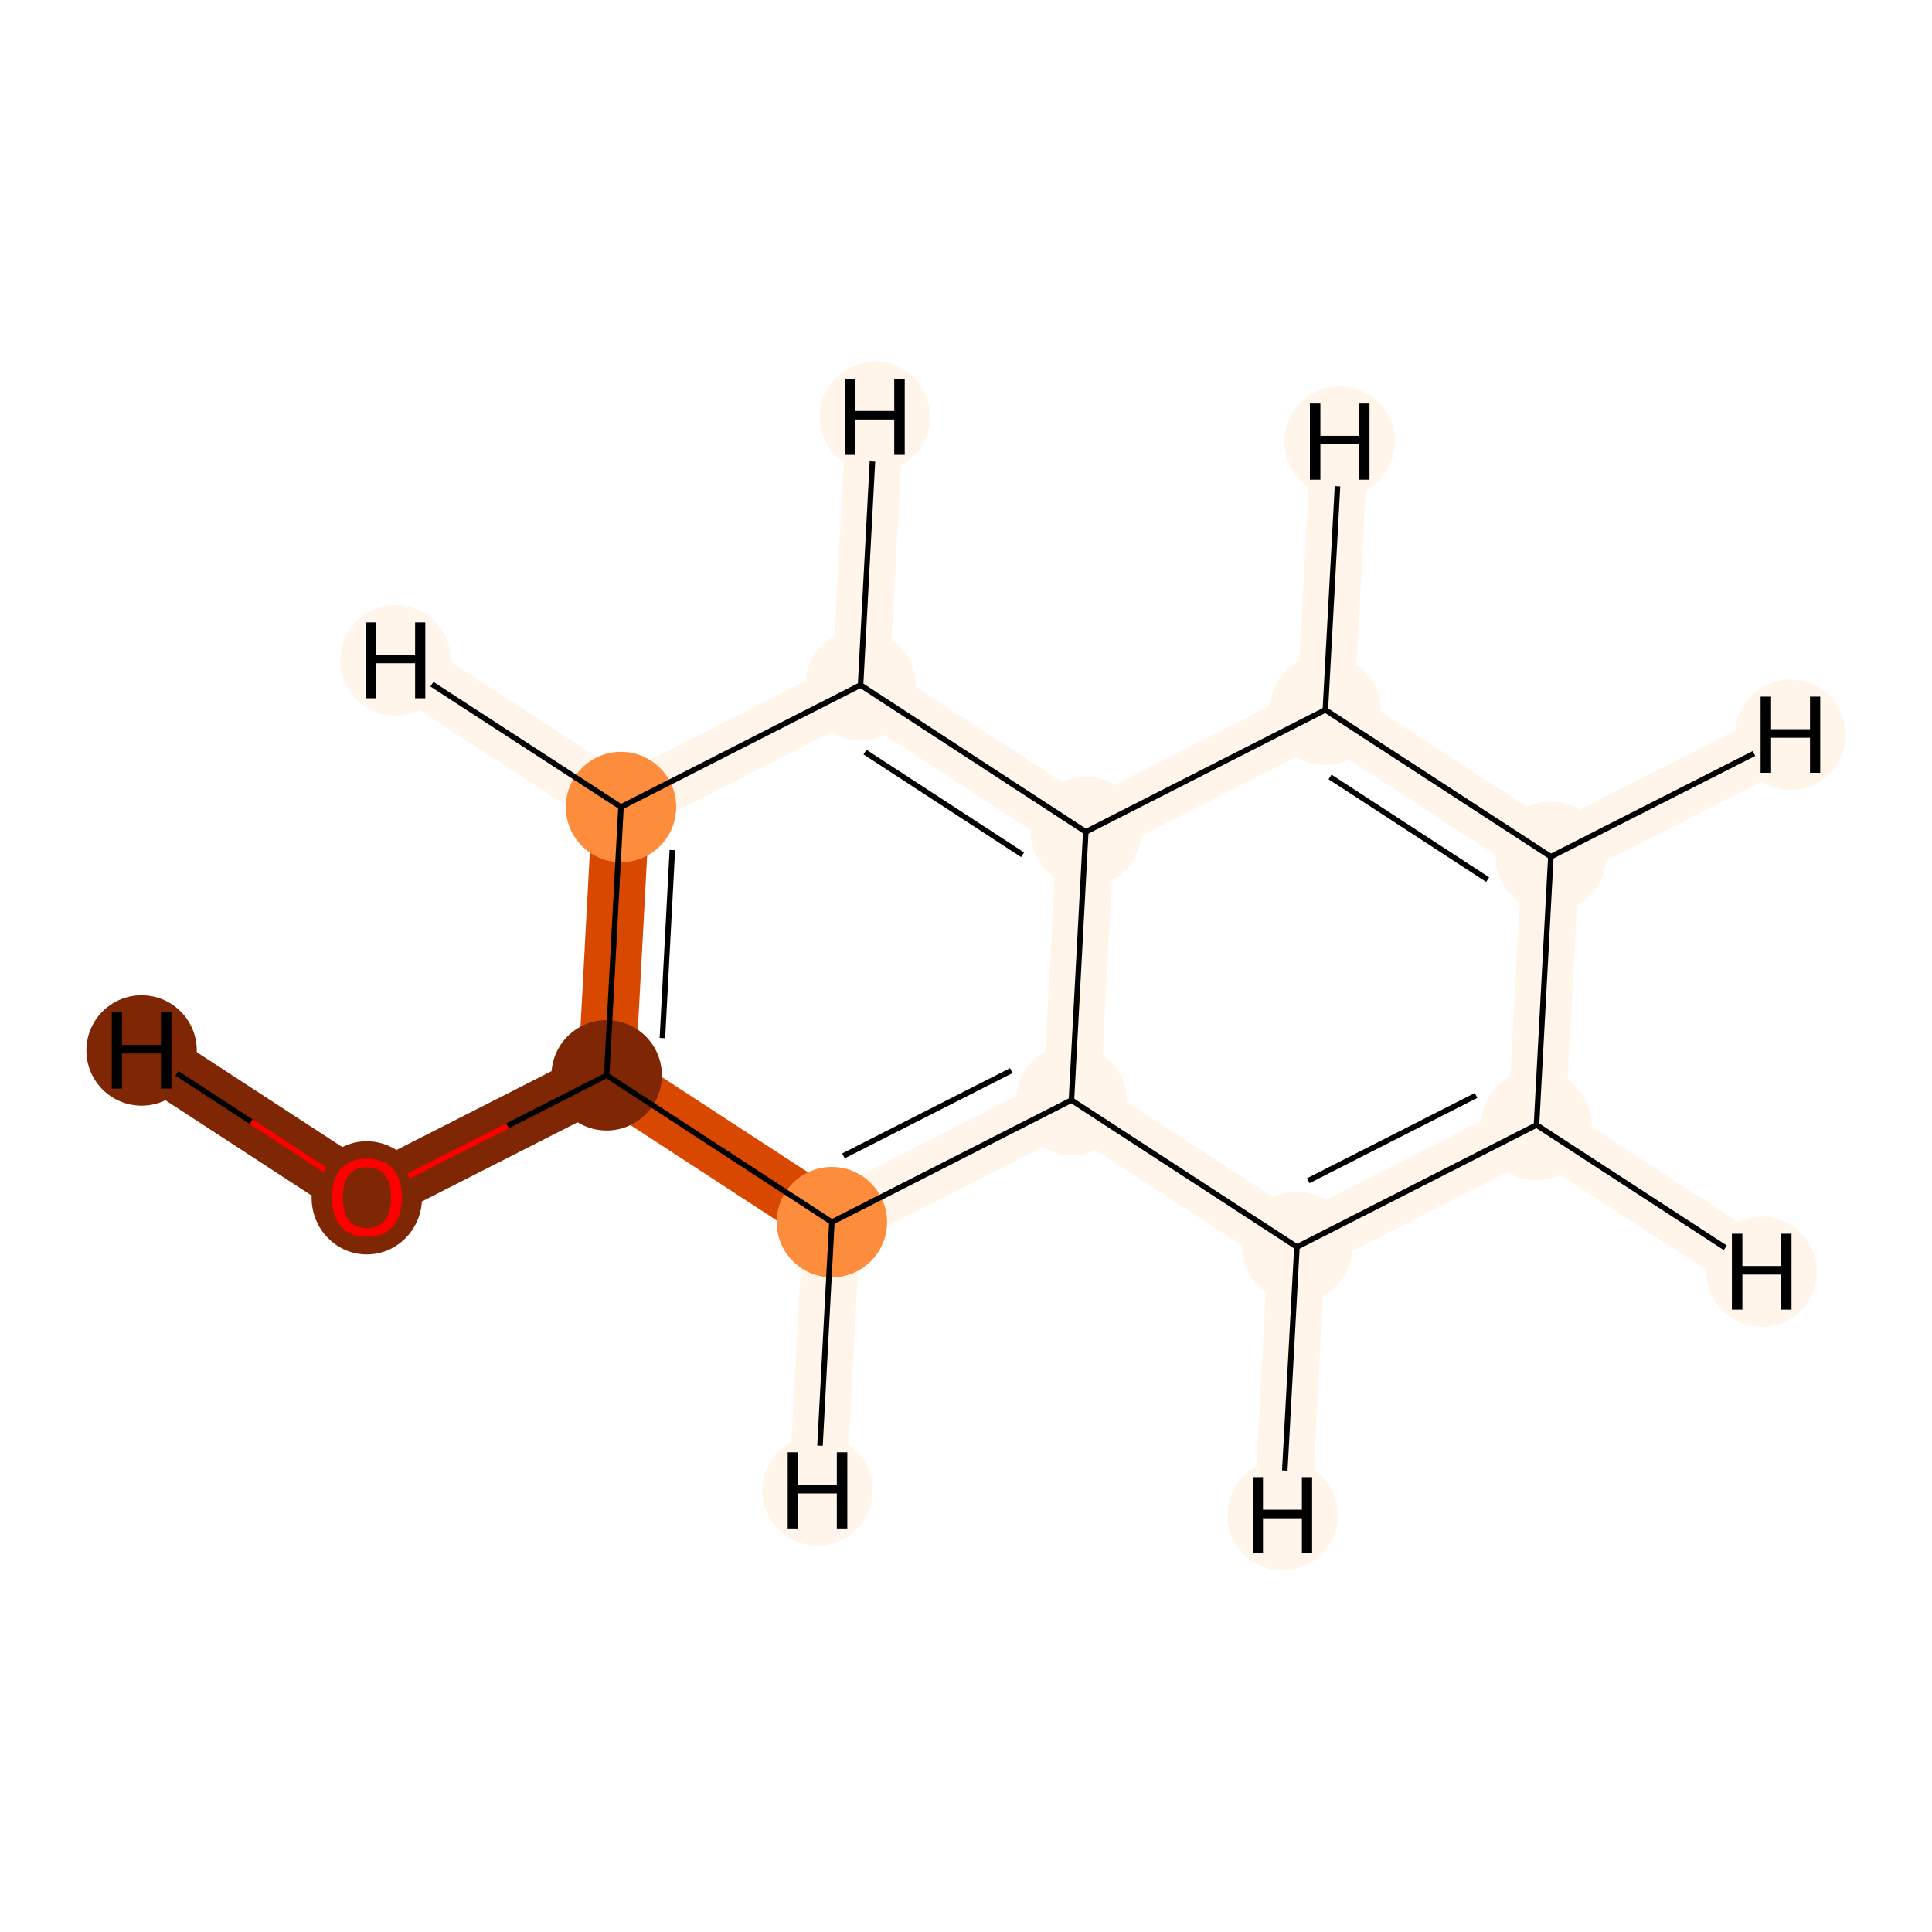 <?xml version='1.0' encoding='iso-8859-1'?>
<svg version='1.1' baseProfile='full'
              xmlns='http://www.w3.org/2000/svg'
                      xmlns:rdkit='http://www.rdkit.org/xml'
                      xmlns:xlink='http://www.w3.org/1999/xlink'
                  xml:space='preserve'
width='700px' height='700px' viewBox='0 0 700 700'>
<!-- END OF HEADER -->
<rect style='opacity:1.0;fill:#FFFFFF;stroke:none' width='700.0' height='700.0' x='0.0' y='0.0'> </rect>
<path d='M 132.9,433.8 L 219.8,389.6' style='fill:none;fill-rule:evenodd;stroke:#7F2704;stroke-width:20.8px;stroke-linecap:butt;stroke-linejoin:miter;stroke-opacity:1' />
<path d='M 132.9,433.8 L 51.3,380.6' style='fill:none;fill-rule:evenodd;stroke:#7F2704;stroke-width:20.8px;stroke-linecap:butt;stroke-linejoin:miter;stroke-opacity:1' />
<path d='M 219.8,389.6 L 225.0,292.4' style='fill:none;fill-rule:evenodd;stroke:#D94801;stroke-width:20.8px;stroke-linecap:butt;stroke-linejoin:miter;stroke-opacity:1' />
<path d='M 219.8,389.6 L 301.4,442.8' style='fill:none;fill-rule:evenodd;stroke:#D94801;stroke-width:20.8px;stroke-linecap:butt;stroke-linejoin:miter;stroke-opacity:1' />
<path d='M 225.0,292.4 L 311.8,248.2' style='fill:none;fill-rule:evenodd;stroke:#FFF5EB;stroke-width:20.8px;stroke-linecap:butt;stroke-linejoin:miter;stroke-opacity:1' />
<path d='M 225.0,292.4 L 143.3,239.2' style='fill:none;fill-rule:evenodd;stroke:#FFF5EB;stroke-width:20.8px;stroke-linecap:butt;stroke-linejoin:miter;stroke-opacity:1' />
<path d='M 311.8,248.2 L 393.4,301.4' style='fill:none;fill-rule:evenodd;stroke:#FFF5EB;stroke-width:20.8px;stroke-linecap:butt;stroke-linejoin:miter;stroke-opacity:1' />
<path d='M 311.8,248.2 L 317.0,151.0' style='fill:none;fill-rule:evenodd;stroke:#FFF5EB;stroke-width:20.8px;stroke-linecap:butt;stroke-linejoin:miter;stroke-opacity:1' />
<path d='M 393.4,301.4 L 388.2,398.6' style='fill:none;fill-rule:evenodd;stroke:#FFF5EB;stroke-width:20.8px;stroke-linecap:butt;stroke-linejoin:miter;stroke-opacity:1' />
<path d='M 393.4,301.4 L 480.2,257.2' style='fill:none;fill-rule:evenodd;stroke:#FFF5EB;stroke-width:20.8px;stroke-linecap:butt;stroke-linejoin:miter;stroke-opacity:1' />
<path d='M 388.2,398.6 L 301.4,442.8' style='fill:none;fill-rule:evenodd;stroke:#FFF5EB;stroke-width:20.8px;stroke-linecap:butt;stroke-linejoin:miter;stroke-opacity:1' />
<path d='M 388.2,398.6 L 469.9,451.8' style='fill:none;fill-rule:evenodd;stroke:#FFF5EB;stroke-width:20.8px;stroke-linecap:butt;stroke-linejoin:miter;stroke-opacity:1' />
<path d='M 301.4,442.8 L 296.2,540.0' style='fill:none;fill-rule:evenodd;stroke:#FFF5EB;stroke-width:20.8px;stroke-linecap:butt;stroke-linejoin:miter;stroke-opacity:1' />
<path d='M 469.9,451.8 L 556.7,407.6' style='fill:none;fill-rule:evenodd;stroke:#FFF5EB;stroke-width:20.8px;stroke-linecap:butt;stroke-linejoin:miter;stroke-opacity:1' />
<path d='M 469.9,451.8 L 464.7,549.0' style='fill:none;fill-rule:evenodd;stroke:#FFF5EB;stroke-width:20.8px;stroke-linecap:butt;stroke-linejoin:miter;stroke-opacity:1' />
<path d='M 556.7,407.6 L 561.9,310.4' style='fill:none;fill-rule:evenodd;stroke:#FFF5EB;stroke-width:20.8px;stroke-linecap:butt;stroke-linejoin:miter;stroke-opacity:1' />
<path d='M 556.7,407.6 L 638.3,460.8' style='fill:none;fill-rule:evenodd;stroke:#FFF5EB;stroke-width:20.8px;stroke-linecap:butt;stroke-linejoin:miter;stroke-opacity:1' />
<path d='M 561.9,310.4 L 480.2,257.2' style='fill:none;fill-rule:evenodd;stroke:#FFF5EB;stroke-width:20.8px;stroke-linecap:butt;stroke-linejoin:miter;stroke-opacity:1' />
<path d='M 561.9,310.4 L 648.7,266.2' style='fill:none;fill-rule:evenodd;stroke:#FFF5EB;stroke-width:20.8px;stroke-linecap:butt;stroke-linejoin:miter;stroke-opacity:1' />
<path d='M 480.2,257.2 L 485.4,160.0' style='fill:none;fill-rule:evenodd;stroke:#FFF5EB;stroke-width:20.8px;stroke-linecap:butt;stroke-linejoin:miter;stroke-opacity:1' />
<ellipse cx='132.9' cy='434.0' rx='19.5' ry='20.0'  style='fill:#7F2704;fill-rule:evenodd;stroke:#7F2704;stroke-width:1.0px;stroke-linecap:butt;stroke-linejoin:miter;stroke-opacity:1' />
<ellipse cx='219.8' cy='389.6' rx='19.5' ry='19.5'  style='fill:#7F2704;fill-rule:evenodd;stroke:#7F2704;stroke-width:1.0px;stroke-linecap:butt;stroke-linejoin:miter;stroke-opacity:1' />
<ellipse cx='225.0' cy='292.4' rx='19.5' ry='19.5'  style='fill:#FD8D3C;fill-rule:evenodd;stroke:#FD8D3C;stroke-width:1.0px;stroke-linecap:butt;stroke-linejoin:miter;stroke-opacity:1' />
<ellipse cx='311.8' cy='248.2' rx='19.5' ry='19.5'  style='fill:#FFF5EB;fill-rule:evenodd;stroke:#FFF5EB;stroke-width:1.0px;stroke-linecap:butt;stroke-linejoin:miter;stroke-opacity:1' />
<ellipse cx='393.4' cy='301.4' rx='19.5' ry='19.5'  style='fill:#FFF5EB;fill-rule:evenodd;stroke:#FFF5EB;stroke-width:1.0px;stroke-linecap:butt;stroke-linejoin:miter;stroke-opacity:1' />
<ellipse cx='388.2' cy='398.6' rx='19.5' ry='19.5'  style='fill:#FFF5EB;fill-rule:evenodd;stroke:#FFF5EB;stroke-width:1.0px;stroke-linecap:butt;stroke-linejoin:miter;stroke-opacity:1' />
<ellipse cx='301.4' cy='442.8' rx='19.5' ry='19.5'  style='fill:#FD8D3C;fill-rule:evenodd;stroke:#FD8D3C;stroke-width:1.0px;stroke-linecap:butt;stroke-linejoin:miter;stroke-opacity:1' />
<ellipse cx='469.9' cy='451.8' rx='19.5' ry='19.5'  style='fill:#FFF5EB;fill-rule:evenodd;stroke:#FFF5EB;stroke-width:1.0px;stroke-linecap:butt;stroke-linejoin:miter;stroke-opacity:1' />
<ellipse cx='556.7' cy='407.6' rx='19.5' ry='19.5'  style='fill:#FFF5EB;fill-rule:evenodd;stroke:#FFF5EB;stroke-width:1.0px;stroke-linecap:butt;stroke-linejoin:miter;stroke-opacity:1' />
<ellipse cx='561.9' cy='310.4' rx='19.5' ry='19.5'  style='fill:#FFF5EB;fill-rule:evenodd;stroke:#FFF5EB;stroke-width:1.0px;stroke-linecap:butt;stroke-linejoin:miter;stroke-opacity:1' />
<ellipse cx='480.2' cy='257.2' rx='19.5' ry='19.5'  style='fill:#FFF5EB;fill-rule:evenodd;stroke:#FFF5EB;stroke-width:1.0px;stroke-linecap:butt;stroke-linejoin:miter;stroke-opacity:1' />
<ellipse cx='51.3' cy='380.6' rx='19.5' ry='19.5'  style='fill:#7F2704;fill-rule:evenodd;stroke:#7F2704;stroke-width:1.0px;stroke-linecap:butt;stroke-linejoin:miter;stroke-opacity:1' />
<ellipse cx='143.3' cy='239.2' rx='19.5' ry='19.5'  style='fill:#FFF5EB;fill-rule:evenodd;stroke:#FFF5EB;stroke-width:1.0px;stroke-linecap:butt;stroke-linejoin:miter;stroke-opacity:1' />
<ellipse cx='317.0' cy='151.0' rx='19.5' ry='19.5'  style='fill:#FFF5EB;fill-rule:evenodd;stroke:#FFF5EB;stroke-width:1.0px;stroke-linecap:butt;stroke-linejoin:miter;stroke-opacity:1' />
<ellipse cx='296.2' cy='540.0' rx='19.5' ry='19.5'  style='fill:#FFF5EB;fill-rule:evenodd;stroke:#FFF5EB;stroke-width:1.0px;stroke-linecap:butt;stroke-linejoin:miter;stroke-opacity:1' />
<ellipse cx='464.7' cy='549.0' rx='19.5' ry='19.5'  style='fill:#FFF5EB;fill-rule:evenodd;stroke:#FFF5EB;stroke-width:1.0px;stroke-linecap:butt;stroke-linejoin:miter;stroke-opacity:1' />
<ellipse cx='638.3' cy='460.8' rx='19.5' ry='19.5'  style='fill:#FFF5EB;fill-rule:evenodd;stroke:#FFF5EB;stroke-width:1.0px;stroke-linecap:butt;stroke-linejoin:miter;stroke-opacity:1' />
<ellipse cx='648.7' cy='266.2' rx='19.5' ry='19.5'  style='fill:#FFF5EB;fill-rule:evenodd;stroke:#FFF5EB;stroke-width:1.0px;stroke-linecap:butt;stroke-linejoin:miter;stroke-opacity:1' />
<ellipse cx='485.4' cy='160.0' rx='19.5' ry='19.5'  style='fill:#FFF5EB;fill-rule:evenodd;stroke:#FFF5EB;stroke-width:1.0px;stroke-linecap:butt;stroke-linejoin:miter;stroke-opacity:1' />
<path class='bond-0 atom-0 atom-1' d='M 148.0,426.1 L 183.9,407.9' style='fill:none;fill-rule:evenodd;stroke:#FF0000;stroke-width:2.0px;stroke-linecap:butt;stroke-linejoin:miter;stroke-opacity:1' />
<path class='bond-0 atom-0 atom-1' d='M 183.9,407.9 L 219.8,389.6' style='fill:none;fill-rule:evenodd;stroke:#000000;stroke-width:2.0px;stroke-linecap:butt;stroke-linejoin:miter;stroke-opacity:1' />
<path class='bond-12 atom-0 atom-11' d='M 117.8,423.9 L 91.0,406.4' style='fill:none;fill-rule:evenodd;stroke:#FF0000;stroke-width:2.0px;stroke-linecap:butt;stroke-linejoin:miter;stroke-opacity:1' />
<path class='bond-12 atom-0 atom-11' d='M 91.0,406.4 L 64.1,388.9' style='fill:none;fill-rule:evenodd;stroke:#000000;stroke-width:2.0px;stroke-linecap:butt;stroke-linejoin:miter;stroke-opacity:1' />
<path class='bond-1 atom-1 atom-2' d='M 219.8,389.6 L 225.0,292.4' style='fill:none;fill-rule:evenodd;stroke:#000000;stroke-width:2.0px;stroke-linecap:butt;stroke-linejoin:miter;stroke-opacity:1' />
<path class='bond-1 atom-1 atom-2' d='M 240.0,376.1 L 243.6,308.0' style='fill:none;fill-rule:evenodd;stroke:#000000;stroke-width:2.0px;stroke-linecap:butt;stroke-linejoin:miter;stroke-opacity:1' />
<path class='bond-10 atom-6 atom-1' d='M 301.4,442.8 L 219.8,389.6' style='fill:none;fill-rule:evenodd;stroke:#000000;stroke-width:2.0px;stroke-linecap:butt;stroke-linejoin:miter;stroke-opacity:1' />
<path class='bond-2 atom-2 atom-3' d='M 225.0,292.4 L 311.8,248.2' style='fill:none;fill-rule:evenodd;stroke:#000000;stroke-width:2.0px;stroke-linecap:butt;stroke-linejoin:miter;stroke-opacity:1' />
<path class='bond-13 atom-2 atom-12' d='M 225.0,292.4 L 156.5,247.9' style='fill:none;fill-rule:evenodd;stroke:#000000;stroke-width:2.0px;stroke-linecap:butt;stroke-linejoin:miter;stroke-opacity:1' />
<path class='bond-3 atom-3 atom-4' d='M 311.8,248.2 L 393.4,301.4' style='fill:none;fill-rule:evenodd;stroke:#000000;stroke-width:2.0px;stroke-linecap:butt;stroke-linejoin:miter;stroke-opacity:1' />
<path class='bond-3 atom-3 atom-4' d='M 313.4,272.5 L 370.5,309.7' style='fill:none;fill-rule:evenodd;stroke:#000000;stroke-width:2.0px;stroke-linecap:butt;stroke-linejoin:miter;stroke-opacity:1' />
<path class='bond-14 atom-3 atom-13' d='M 311.8,248.2 L 316.1,167.2' style='fill:none;fill-rule:evenodd;stroke:#000000;stroke-width:2.0px;stroke-linecap:butt;stroke-linejoin:miter;stroke-opacity:1' />
<path class='bond-4 atom-4 atom-5' d='M 393.4,301.4 L 388.2,398.6' style='fill:none;fill-rule:evenodd;stroke:#000000;stroke-width:2.0px;stroke-linecap:butt;stroke-linejoin:miter;stroke-opacity:1' />
<path class='bond-11 atom-10 atom-4' d='M 480.2,257.2 L 393.4,301.4' style='fill:none;fill-rule:evenodd;stroke:#000000;stroke-width:2.0px;stroke-linecap:butt;stroke-linejoin:miter;stroke-opacity:1' />
<path class='bond-5 atom-5 atom-6' d='M 388.2,398.6 L 301.4,442.8' style='fill:none;fill-rule:evenodd;stroke:#000000;stroke-width:2.0px;stroke-linecap:butt;stroke-linejoin:miter;stroke-opacity:1' />
<path class='bond-5 atom-5 atom-6' d='M 366.4,387.9 L 305.6,418.8' style='fill:none;fill-rule:evenodd;stroke:#000000;stroke-width:2.0px;stroke-linecap:butt;stroke-linejoin:miter;stroke-opacity:1' />
<path class='bond-6 atom-5 atom-7' d='M 388.2,398.6 L 469.9,451.8' style='fill:none;fill-rule:evenodd;stroke:#000000;stroke-width:2.0px;stroke-linecap:butt;stroke-linejoin:miter;stroke-opacity:1' />
<path class='bond-15 atom-6 atom-14' d='M 301.4,442.8 L 297.1,523.8' style='fill:none;fill-rule:evenodd;stroke:#000000;stroke-width:2.0px;stroke-linecap:butt;stroke-linejoin:miter;stroke-opacity:1' />
<path class='bond-7 atom-7 atom-8' d='M 469.9,451.8 L 556.7,407.6' style='fill:none;fill-rule:evenodd;stroke:#000000;stroke-width:2.0px;stroke-linecap:butt;stroke-linejoin:miter;stroke-opacity:1' />
<path class='bond-7 atom-7 atom-8' d='M 474.0,427.8 L 534.8,396.9' style='fill:none;fill-rule:evenodd;stroke:#000000;stroke-width:2.0px;stroke-linecap:butt;stroke-linejoin:miter;stroke-opacity:1' />
<path class='bond-16 atom-7 atom-15' d='M 469.9,451.8 L 465.5,532.8' style='fill:none;fill-rule:evenodd;stroke:#000000;stroke-width:2.0px;stroke-linecap:butt;stroke-linejoin:miter;stroke-opacity:1' />
<path class='bond-8 atom-8 atom-9' d='M 556.7,407.6 L 561.9,310.4' style='fill:none;fill-rule:evenodd;stroke:#000000;stroke-width:2.0px;stroke-linecap:butt;stroke-linejoin:miter;stroke-opacity:1' />
<path class='bond-17 atom-8 atom-16' d='M 556.7,407.6 L 625.1,452.1' style='fill:none;fill-rule:evenodd;stroke:#000000;stroke-width:2.0px;stroke-linecap:butt;stroke-linejoin:miter;stroke-opacity:1' />
<path class='bond-9 atom-9 atom-10' d='M 561.9,310.4 L 480.2,257.2' style='fill:none;fill-rule:evenodd;stroke:#000000;stroke-width:2.0px;stroke-linecap:butt;stroke-linejoin:miter;stroke-opacity:1' />
<path class='bond-9 atom-9 atom-10' d='M 539.0,318.7 L 481.9,281.5' style='fill:none;fill-rule:evenodd;stroke:#000000;stroke-width:2.0px;stroke-linecap:butt;stroke-linejoin:miter;stroke-opacity:1' />
<path class='bond-18 atom-9 atom-17' d='M 561.9,310.4 L 635.5,273.0' style='fill:none;fill-rule:evenodd;stroke:#000000;stroke-width:2.0px;stroke-linecap:butt;stroke-linejoin:miter;stroke-opacity:1' />
<path class='bond-19 atom-10 atom-18' d='M 480.2,257.2 L 484.6,176.2' style='fill:none;fill-rule:evenodd;stroke:#000000;stroke-width:2.0px;stroke-linecap:butt;stroke-linejoin:miter;stroke-opacity:1' />
<path  class='atom-0' d='M 120.3 433.8
Q 120.3 427.2, 123.5 423.5
Q 126.8 419.8, 132.9 419.8
Q 139.0 419.8, 142.3 423.5
Q 145.6 427.2, 145.6 433.8
Q 145.6 440.5, 142.3 444.4
Q 139.0 448.1, 132.9 448.1
Q 126.9 448.1, 123.5 444.4
Q 120.3 440.6, 120.3 433.8
M 132.9 445.0
Q 137.1 445.0, 139.4 442.2
Q 141.7 439.4, 141.7 433.8
Q 141.7 428.4, 139.4 425.7
Q 137.1 422.9, 132.9 422.9
Q 128.7 422.9, 126.4 425.7
Q 124.2 428.4, 124.2 433.8
Q 124.2 439.4, 126.4 442.2
Q 128.7 445.0, 132.9 445.0
' fill='#FF0000'/>
<path  class='atom-11' d='M 40.5 366.8
L 44.2 366.8
L 44.2 378.6
L 58.3 378.6
L 58.3 366.8
L 62.1 366.8
L 62.1 394.4
L 58.3 394.4
L 58.3 381.7
L 44.2 381.7
L 44.2 394.4
L 40.5 394.4
L 40.5 366.8
' fill='#000000'/>
<path  class='atom-12' d='M 132.5 225.5
L 136.3 225.5
L 136.3 237.2
L 150.4 237.2
L 150.4 225.5
L 154.1 225.5
L 154.1 253.0
L 150.4 253.0
L 150.4 240.3
L 136.3 240.3
L 136.3 253.0
L 132.5 253.0
L 132.5 225.5
' fill='#000000'/>
<path  class='atom-13' d='M 306.2 137.2
L 309.9 137.2
L 309.9 148.9
L 324.0 148.9
L 324.0 137.2
L 327.8 137.2
L 327.8 164.8
L 324.0 164.8
L 324.0 152.0
L 309.9 152.0
L 309.9 164.8
L 306.2 164.8
L 306.2 137.2
' fill='#000000'/>
<path  class='atom-14' d='M 285.4 526.2
L 289.1 526.2
L 289.1 538.0
L 303.2 538.0
L 303.2 526.2
L 307.0 526.2
L 307.0 553.8
L 303.2 553.8
L 303.2 541.1
L 289.1 541.1
L 289.1 553.8
L 285.4 553.8
L 285.4 526.2
' fill='#000000'/>
<path  class='atom-15' d='M 453.9 535.2
L 457.6 535.2
L 457.6 547.0
L 471.7 547.0
L 471.7 535.2
L 475.4 535.2
L 475.4 562.8
L 471.7 562.8
L 471.7 550.1
L 457.6 550.1
L 457.6 562.8
L 453.9 562.8
L 453.9 535.2
' fill='#000000'/>
<path  class='atom-16' d='M 627.5 447.0
L 631.3 447.0
L 631.3 458.7
L 645.4 458.7
L 645.4 447.0
L 649.1 447.0
L 649.1 474.5
L 645.4 474.5
L 645.4 461.8
L 631.3 461.8
L 631.3 474.5
L 627.5 474.5
L 627.5 447.0
' fill='#000000'/>
<path  class='atom-17' d='M 637.9 252.4
L 641.7 252.4
L 641.7 264.2
L 655.8 264.2
L 655.8 252.4
L 659.5 252.4
L 659.5 280.0
L 655.8 280.0
L 655.8 267.3
L 641.7 267.3
L 641.7 280.0
L 637.9 280.0
L 637.9 252.4
' fill='#000000'/>
<path  class='atom-18' d='M 474.6 146.2
L 478.4 146.2
L 478.4 157.9
L 492.5 157.9
L 492.5 146.2
L 496.2 146.2
L 496.2 173.8
L 492.5 173.8
L 492.5 161.0
L 478.4 161.0
L 478.4 173.8
L 474.6 173.8
L 474.6 146.2
' fill='#000000'/>
</svg>

